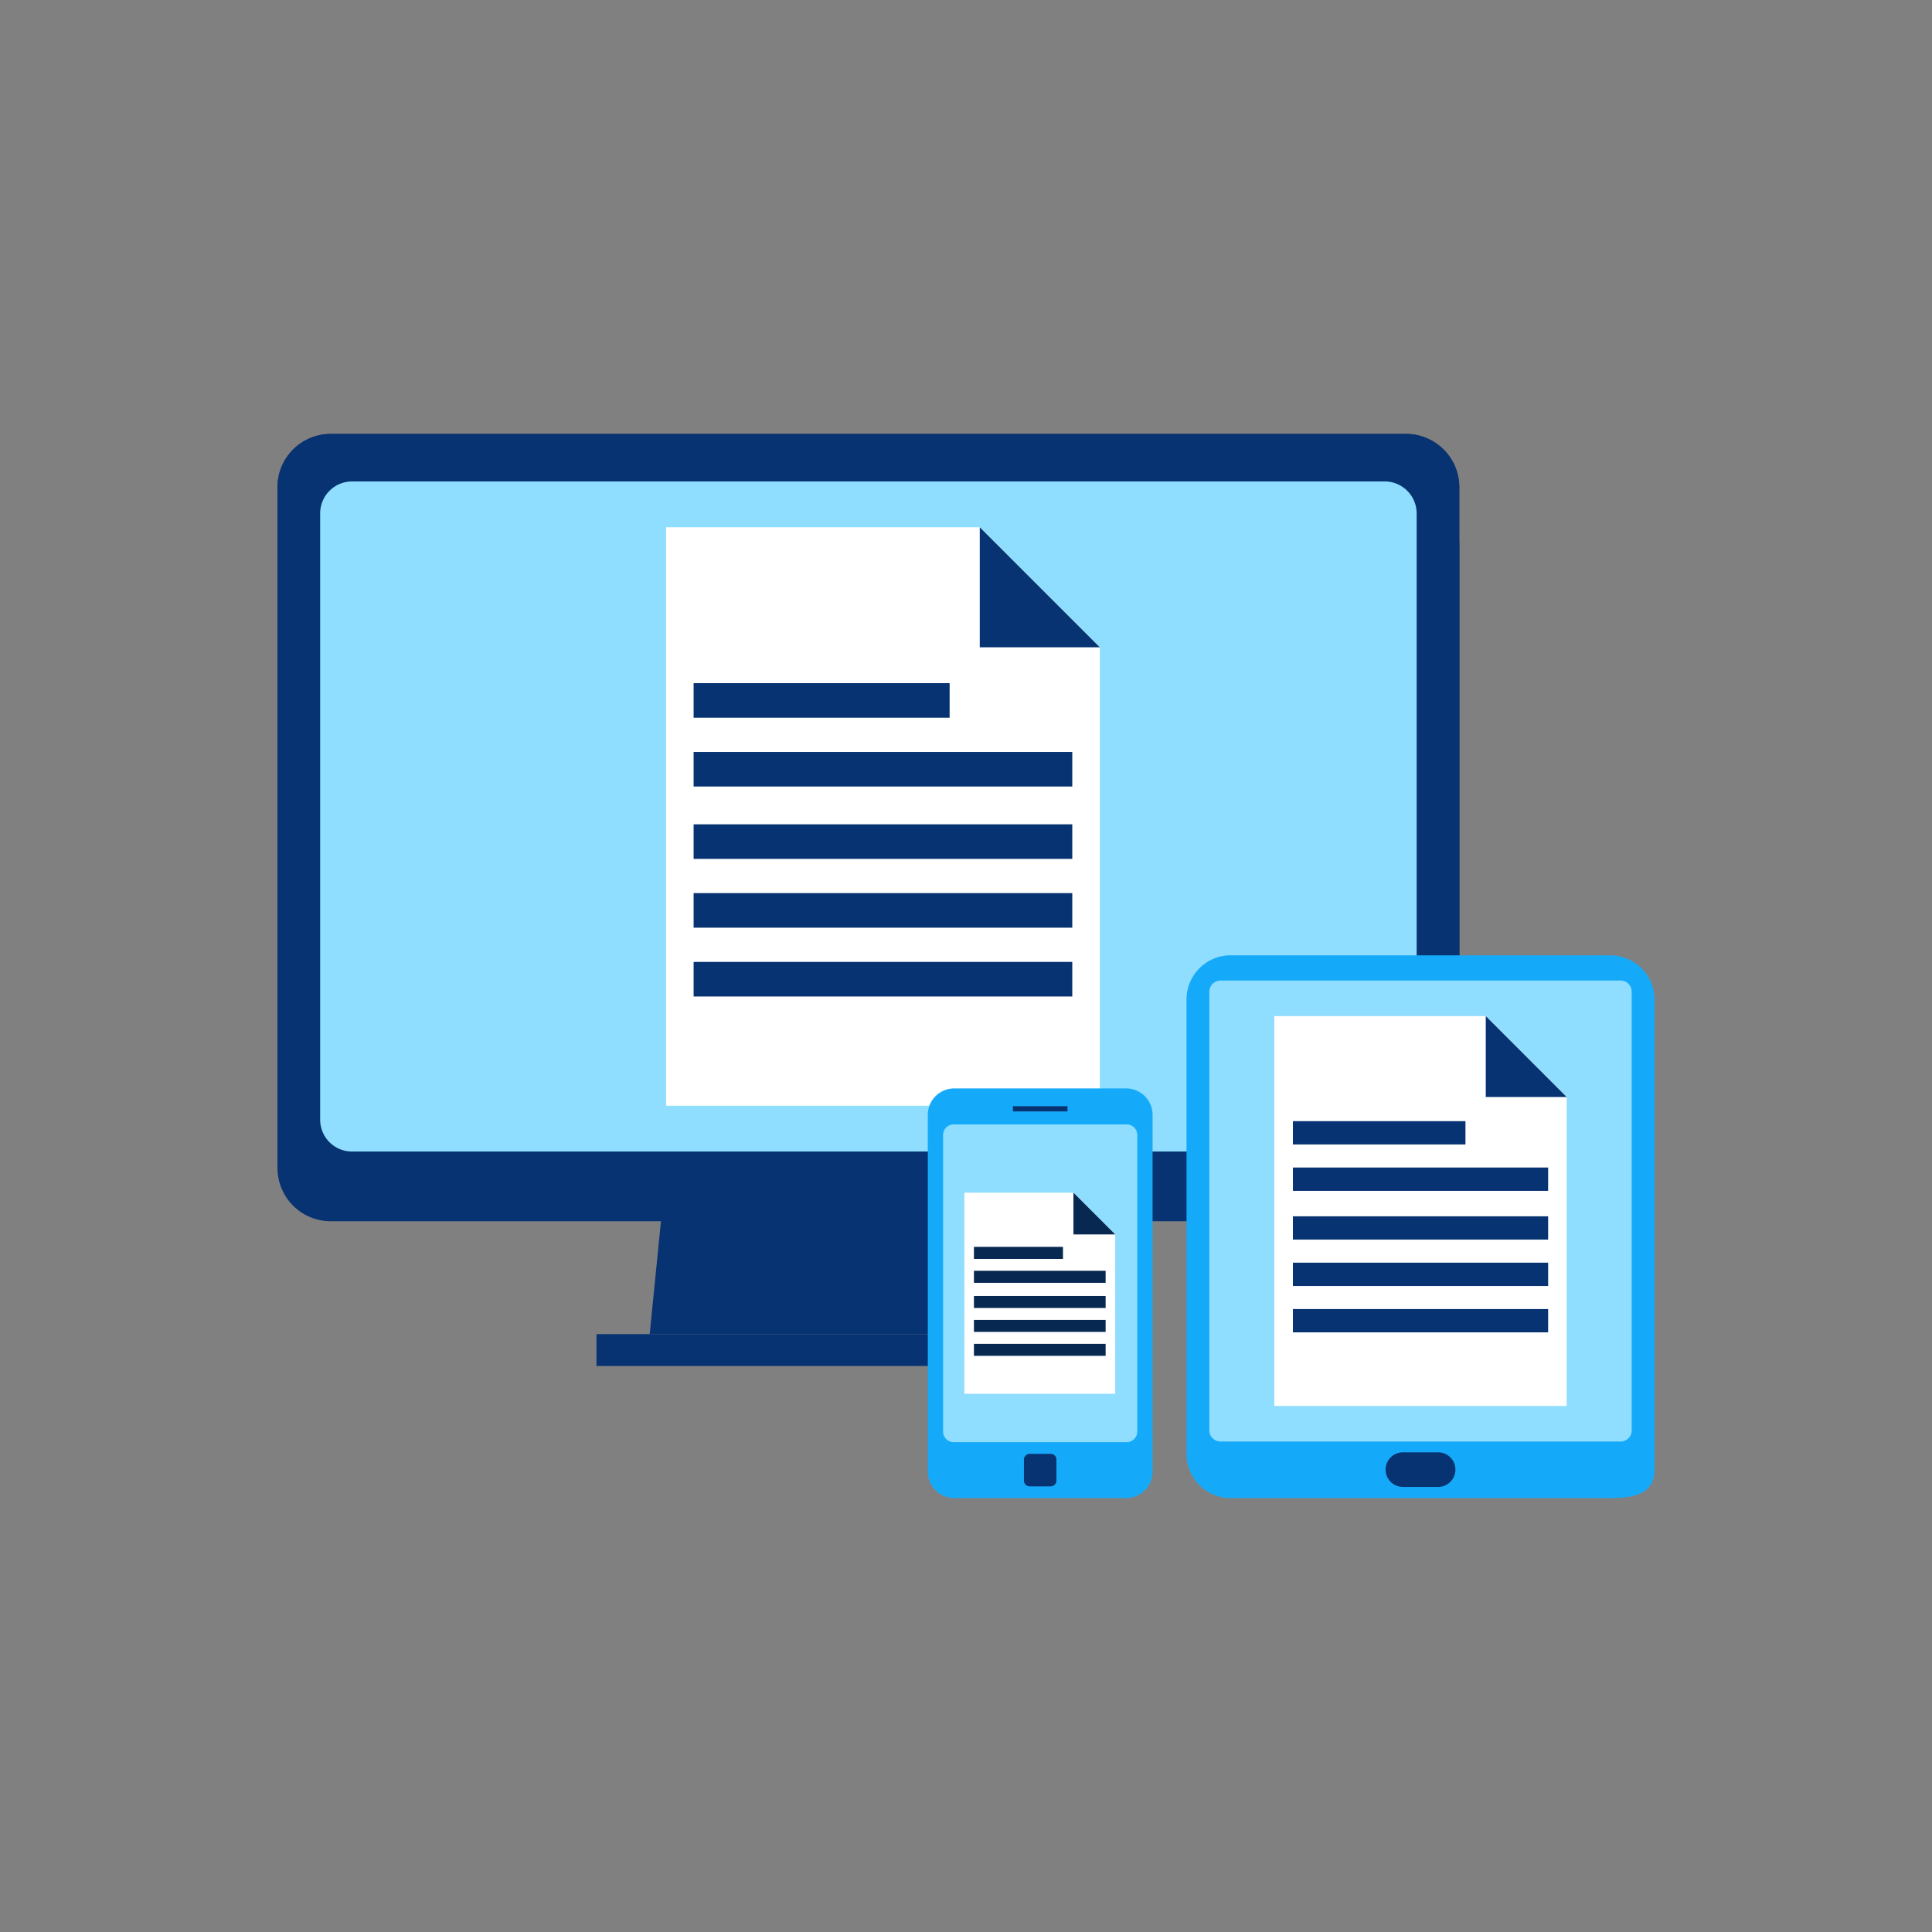<svg xmlns="http://www.w3.org/2000/svg" width="500" height="500" viewBox="0 0 500 500">
  <rect x="0" y="0" width="500" height="500" fill="#808080" stroke="none"/>
  <g id="DESIGNED_BY_FREEPIK" data-name="DESIGNED BY FREEPIK">
    <g>
      <g>
        <polygon points="281.343 345.269 168.143 345.269 177.582 250.413 271.91 250.413 281.343 345.269" style="fill: #083372"/>
        <rect x="154.365" y="345.269" width="140.75" height="8.253" style="fill: #083372"/>
        <path d="M377.666,287.195a13.79,13.79,0,0,1-13.768,13.744H85.553A13.775,13.775,0,0,1,71.811,287.195V126.048a13.779,13.779,0,0,1,13.742-13.75H363.898a13.795,13.795,0,0,1,13.768,13.75Z" style="fill: #343049"/>
        <path d="M377.666,302.301a13.801,13.801,0,0,1-13.768,13.755H85.553A13.785,13.785,0,0,1,71.811,302.301V141.147a13.778,13.778,0,0,1,13.742-13.745H363.898a13.794,13.794,0,0,1,13.768,13.745Z" style="fill: #083372"/>
        <path d="M377.666,287.195a13.79,13.79,0,0,1-13.768,13.744H85.553A13.775,13.775,0,0,1,71.811,287.195V126.048a13.779,13.779,0,0,1,13.742-13.75H363.898a13.795,13.795,0,0,1,13.768,13.75Z" style="fill: #083372"/>
        <rect x="71.811" y="287.195" width="305.855" height="15.106" style="fill: #083372"/>
        <path d="M366.626,289.785a8.261,8.261,0,0,1-8.26,8.233H91.101a8.251,8.251,0,0,1-8.245-8.233V132.855a8.271,8.271,0,0,1,8.245-8.26H358.366a8.281,8.281,0,0,1,8.26,8.26Z" style="fill: #8fddff"/>
        <g>
          <g>
            <polygon points="253.57 136.455 172.387 136.455 172.387 286.158 284.626 286.158 284.626 167.513 253.57 136.455" style="fill: #fff"/>
            <polygon points="253.563 167.519 284.626 167.519 253.563 136.455 253.563 167.519" style="fill: #083372"/>
          </g>
          <rect x="179.508" y="248.942" width="97.997" height="8.948" style="fill: #083372"/>
          <rect x="179.508" y="231.137" width="97.997" height="8.947" style="fill: #083372"/>
          <rect x="179.508" y="213.333" width="97.997" height="8.948" style="fill: #083372"/>
          <rect x="179.508" y="194.604" width="97.997" height="8.947" style="fill: #083372"/>
          <rect x="179.508" y="176.799" width="66.255" height="8.948" style="fill: #083372"/>
        </g>
      </g>
      <g>
        <g>
          <path d="M416.797,247.239a11.432,11.432,0,0,1,11.392,11.394V380.315c0,6.267-5.13,7.386-11.392,7.386H318.451a11.411,11.411,0,0,1-11.382-11.384V258.632a11.423,11.423,0,0,1,11.382-11.394Z" style="fill: #15aaf9"/>
          <path d="M376.662,380.336a4.474,4.474,0,0,1-4.477,4.474H363.068a4.477,4.477,0,0,1-4.477-4.474h0a4.474,4.474,0,0,1,4.477-4.475h9.117a4.471,4.471,0,0,1,4.477,4.475Z" style="fill: #083372"/>
          <path d="M422.279,370.214a2.888,2.888,0,0,1-2.845,2.85H315.83a2.889,2.889,0,0,1-2.85-2.85V256.613a2.889,2.889,0,0,1,2.85-2.85H419.433a2.888,2.888,0,0,1,2.845,2.85Z" style="fill: #8fddff"/>
        </g>
        <g>
          <g>
            <polygon points="384.523 262.961 329.802 262.961 329.802 363.866 405.456 363.866 405.456 283.895 384.523 262.961" style="fill: #fff"/>
            <polygon points="384.519 283.9 405.456 283.9 384.519 262.961 384.519 283.9" style="fill: #083372"/>
          </g>
          <rect x="334.602" y="338.781" width="66.054" height="6.031" style="fill: #083372"/>
          <rect x="334.602" y="326.78" width="66.054" height="6.031" style="fill: #083372"/>
          <rect x="334.602" y="314.78" width="66.054" height="6.031" style="fill: #083372"/>
          <rect x="334.602" y="302.155" width="66.054" height="6.031" style="fill: #083372"/>
          <rect x="334.602" y="290.154" width="44.659" height="6.031" style="fill: #083372"/>
        </g>
      </g>
      <g>
        <g>
          <path d="M246.963,281.678h44.472a6.853,6.853,0,0,1,6.853,6.853v92.32a6.85,6.85,0,0,1-6.85,6.85H246.966a6.854,6.854,0,0,1-6.854-6.854V288.529A6.851,6.851,0,0,1,246.963,281.678Z" style="fill: #15aaf9"/>
          <path d="M294.326,370.489a2.746,2.746,0,0,1-2.739,2.739h-44.78a2.75,2.75,0,0,1-2.743-2.739v-76.757a2.745,2.745,0,0,1,2.743-2.738h44.78a2.74,2.74,0,0,1,2.739,2.738Z" style="fill: #8fddff"/>
          <rect x="262.135" y="286.28" width="14.13" height="1.359" style="fill: #083372"/>
          <path d="M273.404,383.171a1.497,1.497,0,0,1-1.499,1.502h-5.415a1.497,1.497,0,0,1-1.499-1.502v-5.418a1.499,1.499,0,0,1,1.499-1.504h5.415a1.5,1.5,0,0,1,1.499,1.504Z" style="fill: #083372"/>
        </g>
        <g>
          <g>
            <polygon points="277.811 308.661 249.579 308.661 249.579 360.719 288.61 360.719 288.61 319.461 277.811 308.661" style="fill: #fff"/>
            <polygon points="277.808 319.463 288.61 319.463 277.808 308.661 277.808 319.463" style="fill: #062851"/>
          </g>
          <rect x="252.056" y="347.777" width="34.078" height="3.112" style="fill: #062851"/>
          <rect x="252.056" y="341.586" width="34.078" height="3.112" style="fill: #062851"/>
          <rect x="252.056" y="335.394" width="34.078" height="3.112" style="fill: #062851"/>
          <rect x="252.056" y="328.881" width="34.078" height="3.112" style="fill: #062851"/>
          <rect x="252.056" y="322.69" width="23.04" height="3.112" style="fill: #062851"/>
        </g>
      </g>
    </g>
  </g>
</svg>
